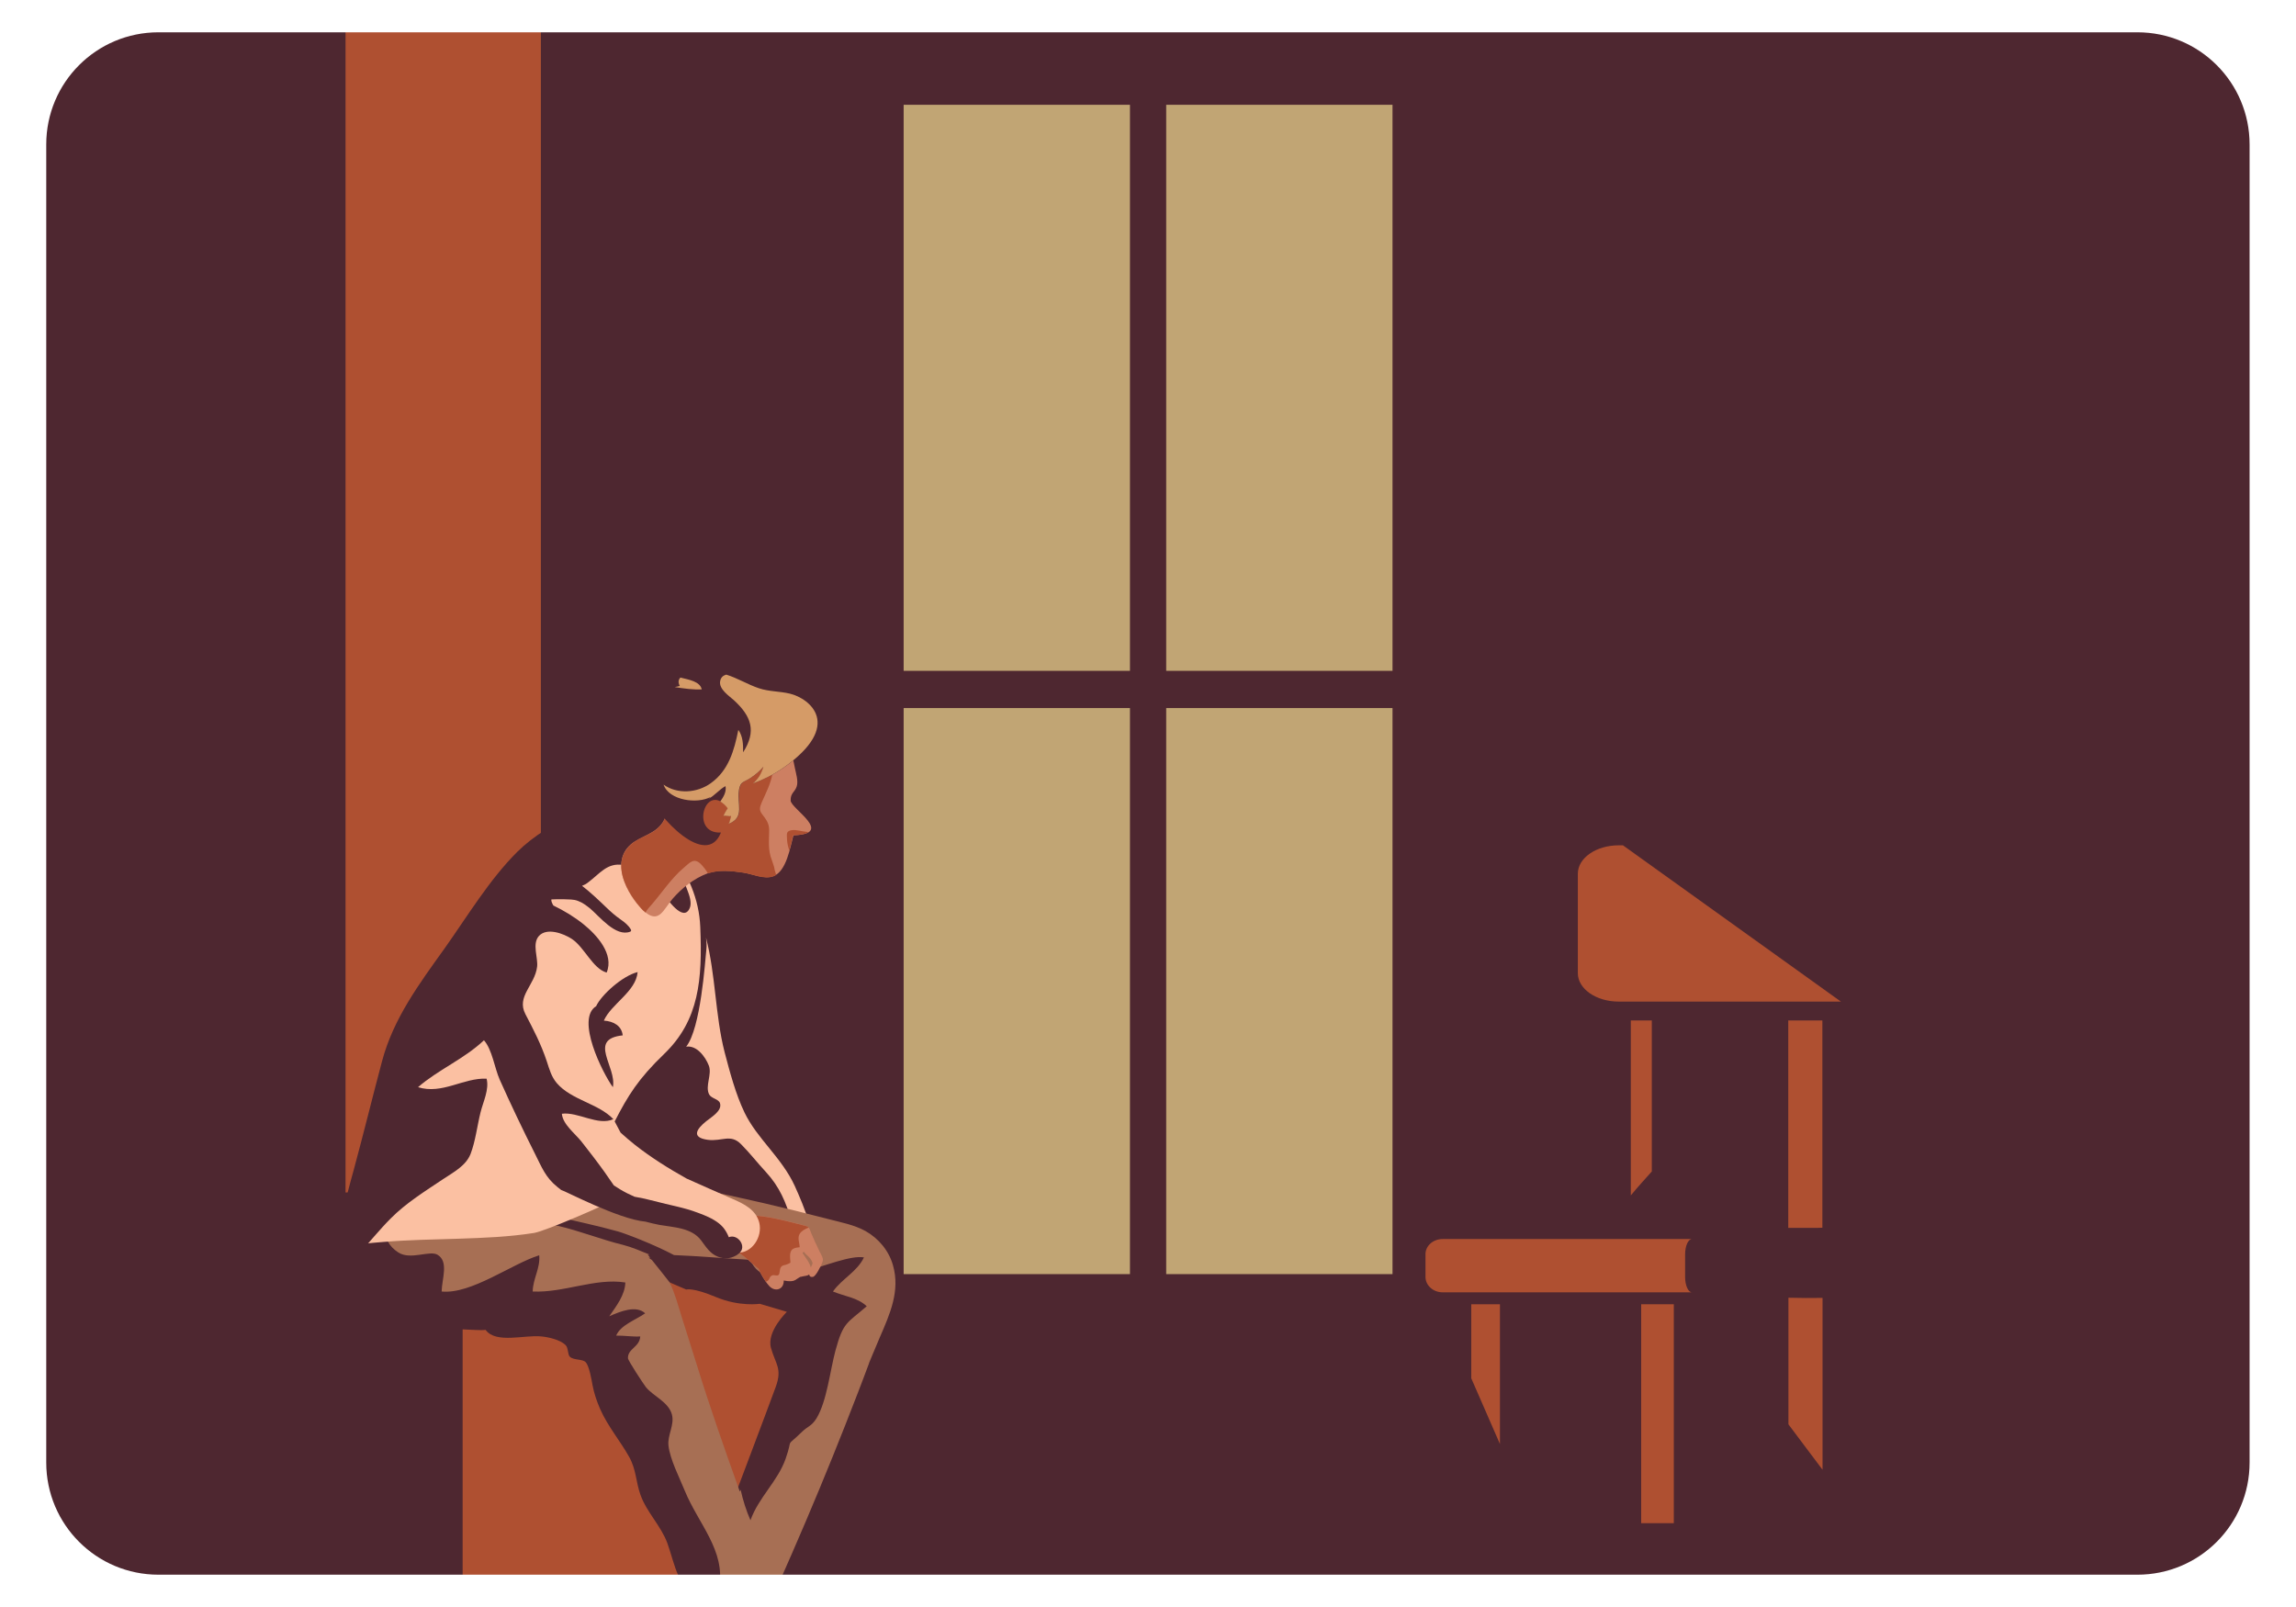 <?xml version="1.0" encoding="utf-8"?>
<!-- Generator: Adobe Illustrator 21.0.0, SVG Export Plug-In . SVG Version: 6.00 Build 0)  -->
<svg version="1.1" id="Layer_1" xmlns="http://www.w3.org/2000/svg" xmlns:xlink="http://www.w3.org/1999/xlink" x="0px" y="0px"
	 width="1400px" height="980px" viewBox="0 0 1400 980" enable-background="new 0 0 1400 980" xml:space="preserve">
<g>
	<g>
		<g>
			<rect id="XMLID_4_" fill="#4E2730" width="1400" height="980"/>
		</g>
	</g>
	<g>
		<rect x="551" y="63.9" fill="#C1A574" width="138" height="345.2"/>
		<rect x="711.1" y="63.9" fill="#C1A574" width="138" height="345.2"/>
		<rect x="551" y="431.8" fill="#C1A574" width="138" height="345.2"/>
		<rect x="711.1" y="431.8" fill="#C1A574" width="138" height="345.2"/>
	</g>
	<g>
		<path fill="#AF5031" d="M418.4,786.4c0,0,3.9-1.4,18.2,4.6c14.3,6,26.7,4.1,26.7,4.1l16.5,4.9c0,0-12.5,12-9.7,22
			c2.8,10,7,12.5,2.9,23.8s-29,77.2-29,77.2l-35.8-141L418.4,786.4z"/>
		<rect x="210.7" y="13.8" fill="#AF5031" width="119.1" height="713.4"/>
		<g>
			<path fill="#4E2730" d="M357.6,541c-1.5-13,18.7-20.6,29.2-19.8c13.4,1,24.5,12.3,31.4,22.3c19.8,28.7,15.4,66,23.7,97.9
				c3.2,12.2,6.8,25.9,12.2,37c7.8,16.1,22.6,27.3,30.6,44.7c7.6,16.6,19.7,46.5,8,63.9c-18.9,28.1-38.7-26.2-45.2-39.2
				c-16-32-36-61.7-52.6-93.5c-10.7-20.6-29.1-41.5-34.3-64.2C356.7,573.6,356.9,555,357.6,541z"/>
			<path fill="#FBC0A2" d="M485.8,756.8c2.6-3.5,5.2-7.1,7.7-10.7c-2.6-8.6-6.1-16.7-8.9-22.9c-8-17.4-22.9-28.7-30.6-44.7
				c-5.4-11.2-9-24.8-12.2-37c-5.7-22.2-5.4-47-11.3-69.7c0.3,2.4,0.5,4.9,0.2,7.3c-0.8,7.5-3.4,48-12.3,59.2
				c6.4-1,11.7,6.1,13.8,11.5c2.1,5.4-2.4,12.5,0.2,17.6c1.3,2.5,5.8,2.8,6.6,5.3c1.5,4.6-4.9,8.3-8.3,11c-6,4.8-9.4,10,0.9,11.4
				c8.7,1.1,13.8-3.8,20.2,2.6c5.3,5.3,10,11.4,15.2,17c8.4,9.1,12.2,18.4,15.7,30.1C483.5,747.4,484.5,751.7,485.8,756.8z"/>
			<g>
				<path fill="#A76F54" d="M544.5,771.6c-2.5-8.9-8.8-16.4-16.8-20.9c-6.9-3.8-15.1-5.3-22.7-7.3c-26.5-6.9-53.1-13.1-79.9-18.5
					c-16.1-3.3-32.2-6.7-48.5-8.6c-7.6-0.9-15.5-2.4-23.1-2.3c-7.1,0-14,0.7-19.5,5.5c-1.3-0.3-2.6-0.6-3.8-0.8
					c-11.7-2.1-22.8-1.6-34.5,0.2c-6.4,0.9-12.6,2.4-18.9,3.6c-0.8,0-1.6,0.1-2.4,0.1c-11.7-2.8-24.9,1.9-32.1,11.3
					c-1.9-0.8-3.9-1.3-5.9-1.5c-2.1,11.6-5.3,23.8,6.5,31.4c7.4,4.8,19.1-1.5,23.9,1.4c7,4.2,2.6,14.8,2.5,22.4
					c18,1.8,42.6-16.8,59.5-22.1c0.7,8-3.8,14.1-4,22.1c19,0.9,38.1-8.4,56.5-5.5c-0.2,7.6-5.5,14.4-9.8,20.6
					c6.8-3,16.4-6.9,21.9-1.8c-6.4,4.4-14.9,7.1-17.7,13.6c4.7-0.1,10,0.8,14.7,0.5c-0.4,6.6-7.7,7.4-7.5,13.3
					c0.1,1.5,9.5,15.8,11,17.7c4.4,5.4,13.7,8.9,15.8,16.6c1.7,6.3-2.8,12.6-2.1,18.9c0.9,8.4,6.7,19.6,9.9,27.5
					c8.3,20.3,25,36.6,21,58.9c-0.6,3.1-1.5,5.6-2.7,7.6c3.2,1,6.6,1.3,10.1,0.5c9.8,3.8,23.7,1.5,28.4-9.1
					c11.6-26.1,22.8-52.3,33.5-78.8c5.1-12.6,10.1-25.3,15-38c2.3-6.1,4.7-12.1,6.9-18.2c0.2-0.5,0.3-0.9,0.4-1.2
					c0.1-0.2,0.2-0.5,0.3-0.7c0.5-1.2,1-2.4,1.5-3.6c1.5-3.6,3-7.1,4.5-10.7C542.6,801.4,549,787.3,544.5,771.6z M509.4,823.7
					c-3.3,12.4-5.2,30.7-11.5,41.2c-3,4.8-5.1,4.7-8.7,8.1c-11.3,11-5.1,2.2-10.2,16.7c-4.8,13.6-16.5,23.6-21.4,37.4
					c-2.6-5.9-4.6-12.3-6-18.6c-0.2,0.4-0.3,0.8-0.5,1.1c-9.1-25.5-18.1-51-26.1-76.9c-3-9.7-6.1-19.5-9.2-29.2
					c-2.2-7-4.2-14.7-7.5-21.5c-3.5-4.5-7.1-9-10.8-13.6c-0.7-0.5-1.4-1-2.1-1.5c0.4,0.1,0.7,0.1,1.1,0.2c-0.5-0.7-1-1.3-1.5-2
					c0.4,0,0.7,0,1.1,0c-5.2-2.1-10.6-4.5-16.1-5.9c-13.6-3.3-26.4-8.6-40.1-11.7c-10.3-2.4-20.1-2.9-29.2-8
					c8.5-2.2,19.4,0.1,27.6,2.1c12.9,3.2,25.8,5.8,38.6,9.4c3.9,1.1,21.1,7.5,34.1,14.4c15.6,0.6,30.6,2,46.7,2.9
					c8.7,24.4,52.6-4.2,69.1-1.5c-4.1,8.7-13.5,13.1-18.9,20.8c7.5,3.1,15,3.7,20.6,9C516.4,807.1,514.2,806,509.4,823.7z"/>
			</g>
			<path fill="#CD7F62" d="M499.6,762.9c-1.6-3.3-3.1-6.6-4.6-10c-1.5-3.3-0.9-4.6-4.7-5.6c-10.7-2.7-22.7-6.1-33.3-6.2c0,0,0,0,0,0
				c-2.5-0.7-5.1-0.3-7.4,0.9c-0.8-0.4-1.6-0.7-2.6-0.8c-9-0.8-10.7,11.8-5.7,17.1c2.4,2.6,6.3,3.7,9.2,5.6
				c3.8,2.5,7.2,5.7,10.6,8.7c0.4,0.3,0.8,0.6,1.2,0.9c1.9,3.8,3.9,7.6,6.8,10.8c3.4,3.7,8.9,2.3,8.8-3.4c1.5,0.3,3,0.5,4.5,0.4
				c2.6-0.2,2.9-1.1,4.7-2.1c1.4-0.9,0.6-0.3,2.3-0.8c1.4-0.4,2.8-0.2,4-1.2c0.1,1,0.7,1.7,2.2,1.5c2-0.3,4.9-6.7,5.7-8.5
				C502.6,767.4,500.9,765.7,499.6,762.9z M494.4,772.9c-0.8-3.2-3.8-6.7-5.1-8.8c0.3-0.3,0.6-0.6,0.9-0.7c1.2,1.8,3.1,2.8,4.2,4.6
				C496,770.4,495.5,770.6,494.4,772.9z"/>
			<path fill="#AF5031" d="M487.6,760.6c0-2.6-1.6-5.7,0.1-8.3c1.1-1.7,3.3-2.9,5.4-3.7c-0.5-0.5-1.3-0.9-2.7-1.2
				c-10.7-2.7-22.7-6.1-33.3-6.2c0,0,0,0,0,0c-2.5-0.7-5.1-0.3-7.4,0.9c-0.8-0.4-1.6-0.7-2.6-0.8c-9-0.8-10.7,11.8-5.7,17.1
				c2.4,2.6,6.3,3.7,9.2,5.6c3.8,2.5,7.2,5.7,10.6,8.7c0.4,0.3,0.8,0.6,1.2,0.9c1.4,2.8,2.8,5.5,4.6,8.1c0.4-0.2,0.8-0.4,1.2-0.7
				c1.3-1,0.8-2.6,2.9-3.3c1-0.3,2.6,0.5,3.5-0.1c1.1-0.8,0.6-3.6,1.6-4.9c1.2-1.5,2.4-1,3.8-1.7c2.7-1.3,1.9-0.4,1.8-3.3
				C481.5,762.9,482.3,761,487.6,760.6z"/>
			<path fill="#FBC0A2" d="M463,745.8c-1.9-8.1-9.5-11.7-16.4-14.7c-9.3-4.1-18.7-8.2-28-12.4c-10.9-6.1-21.6-12.8-31.4-20.5
				c-3-2.4-6-4.9-8.8-7.5c-1.2-2.3-2.4-4.6-3.6-6.8c8.1-15.7,14.2-25.8,30.2-41.2c21.4-20.6,23.3-45.6,22-77.2
				c-1.3-34.9-28.6-62.5-48-64.3c-14.3,0.1-22.2,4.4-34.2,11.8c-10.4,6.3-22.6,9.7-32.1,17.3c-12,9.4-18.5,24.1-26.4,36.8
				c-11.3,18.2-26.2,34.9-35.4,54.2c-8.4,17.4-12.7,35-17,53.6c-3.4,14.7-23.5,62.6-23,85.1c7.5-1.3,15.2-2,22.6-2.6
				c15.4-1.3,30.8-1.5,46.2-2c15.3-0.5,30.7-1.1,45.9-3.5c7-1.1,47-18.5,47.2-19.6c0.3-1.4,0.3-2.8,0.3-4.1c2,1.5,4,2.9,6.1,4
				c5.2,2.9,10.8,3.7,16.6,4.7c6.7,1.2,13.4,2.6,20.1,3.5c1.2,0.2,2.3,0.1,3.2-0.2c2.9,1.5,5.8,3,8.7,4.7c5,2.9,10.7,6.5,12.7,12.2
				c1.4,4.2,4.6,6.4,8.9,6.8C458.5,764.5,465,754.3,463,745.8z"/>
			<path fill="#4E2730" d="M444.4,754.5c-0.1-0.2-0.2-0.4-0.3-0.7c-0.3-0.9-0.9-1.8-1.3-2.6c-1.2-2.1-2.6-3.7-4.5-5.2
				c-3.7-2.9-8.3-4.8-12.7-6.4c-8.6-3.3-17.6-4.7-26.4-7.1c-4.1-1.1-8.2-2-12.3-2.7c-3-1.3-6-2.8-8.8-4.5c-1.3-0.8-2.5-1.6-3.8-2.4
				c-1.9-2.7-3.8-5.5-5.7-8.2c-4.5-6.3-9.3-12.5-14.1-18.6c-4-5-11.3-10.4-11.9-16.9c9.9-1.3,22.1,7.6,31.4,3.3
				c-9.1-9.6-25.6-11.6-34.5-22c-3.3-3.9-4.5-8.4-6.1-13.3c-3.5-10.5-8-19.1-13-28.7c-5.7-10.8,5.7-17.6,7.1-28.9
				c0.7-5.5-3.2-14,1.1-18.8c4.8-5.3,14.9-1.6,20.1,1.8c7.7,5.1,12.7,18.1,21.2,20.5c4.7-11.2-6-22.9-13.9-29.3
				c-5.8-4.7-12-8.4-18.6-11.6c-0.7-1.3-1.4-2.6-1.2-3.7c2.6-0.1,5-0.2,7.8-0.1c2.9,0.2,5.6-0.1,8.4,1c2.8,1,5.1,2.8,7.4,4.6
				c5.8,4.9,15.6,17.5,24.4,14.2c0.6-0.2,0.8-0.8,0.5-1.3c-1.5-2.7-3.9-4.5-6.3-6.2c-3.2-2.2-6.1-4.8-8.9-7.5
				c-4.7-4.5-9.4-9-14.6-13c1.3-0.5,2.5-1.1,3.6-2c7.3-5.4,11.7-12.3,21.5-10.7c10.7,1.8,17.7,8,23.7,16.5c2.9,4,13,19,16.9,9.7
				c2.6-6.1-5.5-17.5-6-24c0.8-1.9-1-3.5-2.8-6.4c-4.3-7.2-8.8-16.9-15.3-22.3c-23.9-19.5-62.5,0.1-81,18.4
				c-17.1,17-30.5,39.4-44.5,59.1C255.6,600,239.9,621.1,233,647c-5.9,22.1-11.3,44.3-17.3,66.4c-4.8,17.5-11.6,40.8-7.2,59
				c4.7,0,7.2-4.4,10-7.5c6.7-7.2,12.9-15,19.8-21.9c9.3-9.4,21.1-16.7,32-24c6.3-4.2,13.7-8,16.6-15.2c3-7.7,4.1-17.4,6.1-25.4
				c1.6-6.5,5.4-14,3.7-20.6c-14.2-0.6-27.1,9.8-41.8,5.2c12.3-10.7,28-17.1,40.2-28.6c5,5.6,6.5,17,9.6,24
				c6.8,15.2,14,30.3,21.5,45.2c4.2,8.3,6.4,14.4,13.6,20.2c0.8,0.6,1.6,1.3,2.4,1.9c1.9,0.3,34.8,17.8,51.4,19.3
				c2.8,0.8,5.7,1.4,8.6,2c8.7,1.5,19.5,1.7,25.3,9.4c3,4,5.4,8.1,10.3,10c3.9,1.5,7.5,1.2,10.9-0.7c0.3-0.1,0.6-0.3,0.8-0.5
				c0,0,0,0,0,0c0.4-0.3,0.8-0.6,1.2-0.9C455.7,760.2,449.8,752.2,444.4,754.5z"/>
			<path fill="#CD7F62" d="M403.8,448.7c1.1-10.9,17.8-16.3,26.7-18.2c14.7-3.2,29.4,6.6,41,14.4c10,6.8,11,12.7,13.2,23.5
				c0.6,3.1,2.2,7.9,1.1,11.2c-1.2,3.6-3.8,3.9-3.7,8.6c0.1,5,27,20.3,1.7,21.2c-2,7.3-4.2,21.9-12.2,24.9
				c-5.7,2.1-12.8-1.4-18.5-2.2c-6.9-1-15.2-2-21.9,0.6c-8.3,3.2-15.2,8.7-21,15.3c-5.7,6.5-8.4,16.4-18.2,7
				c-10.1-9.7-19.8-29.5-7.3-40.1c6.2-5.2,14.6-6.1,19.4-13.4c5.2-8.1,1.9-17.3,1.3-26.2c-0.4-6-1.1-11.9-1.6-17.9
				C403.2,450.9,404.6,451.1,403.8,448.7z"/>
			<g>
				<g>
					<path fill="#AF5031" d="M469,506.3c0-4.4-1.9-6.6-4.3-9.8c-1.9-2.5-1.5-4.1-0.3-7c2.7-6.2,5.4-11.1,6.7-17.9
						c1.2-6.4,0.7-13,0.6-19.5c-0.1-5.9-0.3-7.5-5.3-10.6c-10.6-6.7-22.9-13.8-35.9-11c-8.9,1.9-25.6,7.4-26.7,18.2
						c0.8,2.4-0.6,2.2,0,8.8c0.5,6,1.2,11.9,1.6,17.9c0.6,8.9,3.9,18.1-1.3,26.2c-4.7,7.4-13.4,8-19.4,13.4
						c-16.5,15.1,6.8,39.7,7.3,40.1c0.6,0.5,1.1,1,1.6,1.4c0.9-1.8,2.5-3.4,3.8-4.9c6.2-7.2,12.1-16.1,19.3-22.2
						c3.8-3.2,6.3-6.6,10.5-2.6c1.8,1.8,3.3,3.8,4.5,5.9c6.6-2.4,14.7-1.5,21.5-0.5c5.7,0.8,12.8,4.4,18.5,2.2
						c0.5-0.2,1.1-0.5,1.6-0.8c-0.2-0.6-0.4-1.2-0.5-1.6c-0.4-1.1-0.6-2.3-0.8-3.4c-0.4-1.2-0.8-2.5-1.3-3.9
						C468.1,518.1,469,512.9,469,506.3z"/>
				</g>
				<path fill="#AF5031" d="M492,507.3c-2.9-0.2-6.5-1.5-9.4-1c-3.4,0.6-2.8,2.3-2.7,5.7c0.1,2.4,0.7,4.6,1.4,6.7
					c1-3.4,1.7-6.8,2.3-9.3c5.1-0.2,8-0.9,9.5-2.1C492.9,507.4,492.5,507.4,492,507.3z"/>
			</g>
			<path fill="#4E2730" d="M481.6,423c-6.3-1.5-12.7-1.2-18.9-3.3c-7.4-2.4-13.8-6.7-21.3-8.8c-4.3-1.2-32.3-3.3-26.8,7.3
				c-9.6,2.7-20.1,1.9-27.2,10.4c-14,16.6,3.8,41.1,9.2,57.1c4,11.9,34.1,44.5,43,22c-19.3,1.1-9.5-32.2,4.3-14.9
				c-0.9,1.4-2,3.2-2.6,4.6c1.4-0.2,3.2,0.4,4.7,0.2c-0.5,1.4-0.7,3.4-1.5,4.7c10.1-4,4.9-12,6.3-20.7c0.9-5.2,2.5-4.4,6.9-7.2
				c3-1.9,5.7-4.2,8-6.9c-1.4,4.5-3,7.1-6.4,10.2c6.5-2.4,12.7-5.5,18.6-9.6C514.5,442.3,493.8,425.9,481.6,423z"/>
			<path fill="#4E2730" d="M379.7,631.4c-0.6-5.7-5.4-8.6-11.5-9c4.5-10.2,19.6-17.7,20.6-29.6c-9.3,2.3-22.2,14-25.3,20.8
				c-12.6,7.8,3.9,40.7,10.2,49.4C376.2,650.6,358.1,633.7,379.7,631.4z"/>
			<g>
				<path fill="#D59B67" d="M427.9,420.4c-1.1-4.8-7.4-5.8-13-7.2c-1.2,1.2-1.6,2.9-0.4,5.1c-1,0.3-2.1,0.5-3.1,0.7
					C417.2,419.9,422.8,420.7,427.9,420.4z"/>
				<path fill="#D59B67" d="M481.6,423c-6.3-1.5-12.7-1.2-18.9-3.3c-6.9-2.3-13-6.2-19.9-8.3c-1.9,0.6-3.3,1.7-3.7,4.1
					c-0.8,4.8,5.5,8.9,8.5,11.6c10.4,9.6,13.9,18.7,5.5,31.7c0.1-4.8-0.1-9.8-2.9-13.7c-2.5,12.5-5.9,24.8-16.9,32.6
					c-8.3,5.9-20.2,6.8-28.7,0.8c3.4,9.8,20.8,11.9,28.7,7.5c-0.5,0.4-0.9,0.9-1.4,1.2c3.9-2,6.8-5.9,10.5-7.8
					c0.6,3.6-1.2,6.5-3.2,9.4c1.4,0.8,3,2.1,4.5,4.1c-0.9,1.4-2,3.2-2.6,4.6c1.4-0.2,3.2,0.4,4.7,0.2c-0.5,1.4-0.7,3.4-1.5,4.7
					c10.1-4,4.9-12,6.3-20.7c0.9-5.2,2.5-4.4,6.9-7.2c3-1.9,5.7-4.2,8-6.9c-1.4,4.5-3,7.1-6.4,10.2c6.5-2.4,12.7-5.5,18.6-9.6
					C514.5,442.3,493.8,425.9,481.6,423z"/>
			</g>
		</g>
		<path fill="#AF5031" d="M406.9,941c-3.9-10.6-12.7-18.9-16.4-29.5c-2.8-7.8-2.5-15.3-6.9-23.1c-5.5-9.8-13-18.6-17.6-29
			c-2.1-4.8-3.8-9.8-4.7-14.7c-0.6-3.2-1.9-11.5-4.2-14c-1.8-2-7.1-1.1-9.5-3.2c-1.6-1.3-0.9-5.5-2.8-7.3
			c-3.3-3.2-10.4-4.8-14.7-5.2c-10.1-1.1-27.8,4.6-34-4c-3,0.4-8.2-0.1-14-0.3v152.2c16.5,1.1,33,2.5,49.5,4.1
			c25.7,2.5,58.2,4.2,82.1-6C410.8,954.6,409.3,947.6,406.9,941z"/>
		<g>
			<g>
				<path fill="#AF5031" d="M1105.7,748.8c-4.8,0-9.6,0-14.4,0c-0.3,0-0.6,0-0.9,0V622.3h20.8v126.4
					C1109.4,748.8,1107.5,748.8,1105.7,748.8z"/>
				<path fill="#AF5031" d="M1111.3,896.3V791.5c-6.9,0.1-13.7,0.1-20.5-0.1c-0.1,0-0.2,0-0.3,0v77.2L1111.3,896.3z"/>
				<path fill="#AF5031" d="M1007.2,714.4c-4.3,4.8-8.7,9.6-12.8,14.6V622.3h12.8V714.4z"/>
				<path fill="#AF5031" d="M989.6,515.5H987c-13.7,0-24.9,7.7-24.9,17.3v60.7c0,9.5,11.1,17.3,24.9,17.3h135.5L989.6,515.5z"/>
			</g>
			<path fill="#AF5031" d="M879.7,755.6h152c-2.3,0-4.2,4.2-4.2,9.4v13.7c0,5.2,1.9,9.4,4.2,9.4h-152c-5.8,0-10.5-4.2-10.5-9.4V765
				C869.1,759.8,873.8,755.6,879.7,755.6z"/>
			
				<rect x="1000.8" y="795.4" transform="matrix(-1 -6.122626e-11 6.122626e-11 -1 2021.417 1724.28)" fill="#AF5031" width="19.9" height="133.5"/>
			<polygon fill="#AF5031" points="914.6,880.6 914.6,795.4 897.1,795.4 897.1,840.5 			"/>
		</g>
	</g>
	<path fill="#FFFFFF" d="M0,0v980h1400V0H0z M1371.7,891.9c0,37.8-30.6,68.4-68.4,68.4H96.6c-37.8,0-68.4-30.6-68.4-68.4V88.1
		c0-37.8,30.6-68.4,68.4-68.4h1206.7c37.8,0,68.4,30.6,68.4,68.4V891.9z"/>
</g>
</svg>
